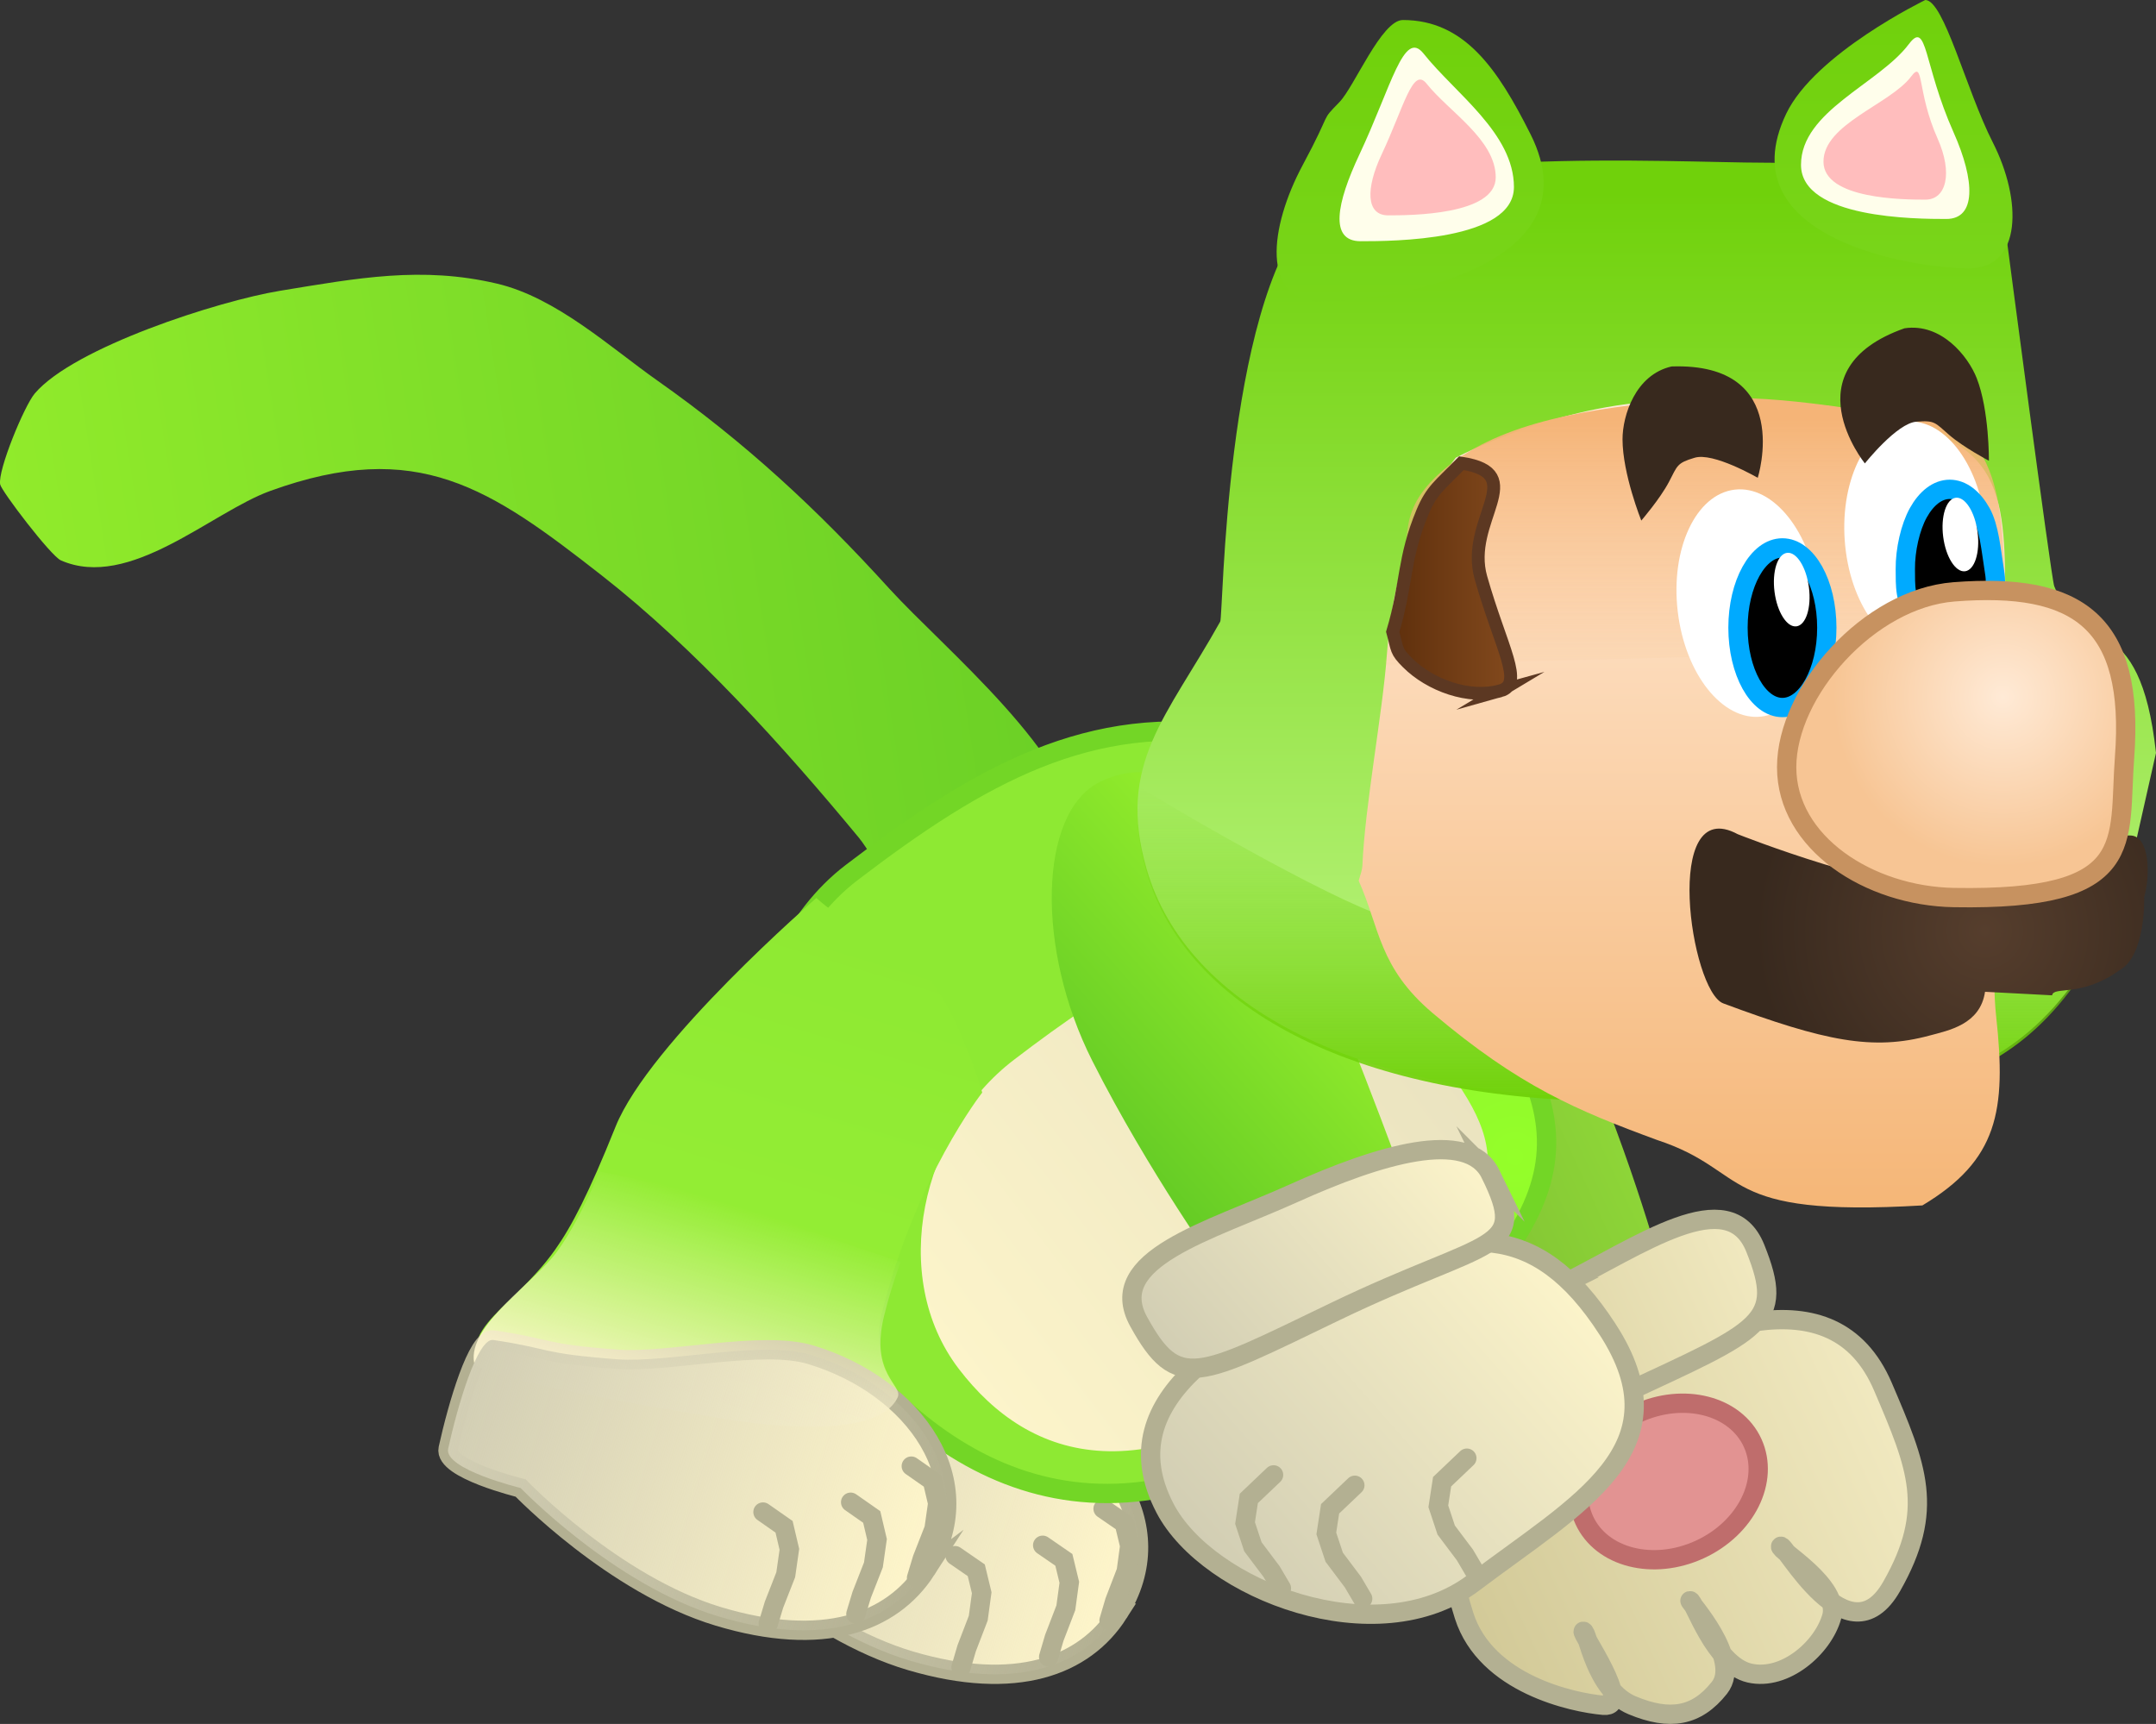 <svg version="1.1" xmlns="http://www.w3.org/2000/svg" xmlns:xlink="http://www.w3.org/1999/xlink" width="167.499" height="133.927" viewBox="0,0,167.499,133.927"><rect x="0" y="0" width="167.499" height="133.927" fill="#333333" stroke="none"/><defs><linearGradient x1="148.554" y1="183.783" x2="226.328" y2="171.626" gradientUnits="userSpaceOnUse" id="color-1"><stop offset="0" stop-color="#91eb2b"/><stop offset="1" stop-color="#6bd026"/></linearGradient><linearGradient x1="251.159" y1="217.624" x2="268.629" y2="209.607" gradientUnits="userSpaceOnUse" id="color-2"><stop offset="0" stop-color="#7ebd31"/><stop offset="1" stop-color="#8ed638"/></linearGradient><linearGradient x1="259.612" y1="254.541" x2="293.355" y2="239.058" gradientUnits="userSpaceOnUse" id="color-3"><stop offset="0" stop-color="#d2c997"/><stop offset="1" stop-color="#f1e9c0"/></linearGradient><linearGradient x1="255.761" y1="238.957" x2="282.666" y2="226.611" gradientUnits="userSpaceOnUse" id="color-4"><stop offset="0" stop-color="#d2c997"/><stop offset="1" stop-color="#f1e9c0"/></linearGradient><linearGradient x1="225.582" y1="203.052" x2="212.227" y2="248.386" gradientUnits="userSpaceOnUse" id="color-5"><stop offset="0" stop-color="#6ed226"/><stop offset="1" stop-color="#8be62a"/></linearGradient><linearGradient x1="217.799" y1="226.406" x2="212.582" y2="244.118" gradientUnits="userSpaceOnUse" id="color-6"><stop offset="0" stop-color="#f6efca" stop-opacity="0"/><stop offset="1" stop-color="#f6efca"/></linearGradient><linearGradient x1="196.57" y1="240.465" x2="233.827" y2="251.441" gradientUnits="userSpaceOnUse" id="color-7"><stop offset="0" stop-color="#d2ceb4"/><stop offset="1" stop-color="#d2ceb4" stop-opacity="0"/></linearGradient><radialGradient cx="263.497" cy="218.43" r="28.004" gradientUnits="userSpaceOnUse" id="color-8"><stop offset="0" stop-color="#94ff29"/><stop offset="1" stop-color="#8ee933"/></radialGradient><linearGradient x1="256.006" y1="207.815" x2="220.383" y2="235.027" gradientUnits="userSpaceOnUse" id="color-9"><stop offset="0" stop-color="#eae3c0"/><stop offset="1" stop-color="#fcf4ca"/></linearGradient><linearGradient x1="210.788" y1="200.288" x2="197.325" y2="244.898" gradientUnits="userSpaceOnUse" id="color-10"><stop offset="0" stop-color="#8ee933"/><stop offset="1" stop-color="#99f135"/></linearGradient><linearGradient x1="202.848" y1="222.238" x2="197.687" y2="239.339" gradientUnits="userSpaceOnUse" id="color-11"><stop offset="0" stop-color="#fff7d1" stop-opacity="0"/><stop offset="1" stop-color="#fff7d1"/></linearGradient><linearGradient x1="181.721" y1="236.873" x2="218.904" y2="248.095" gradientUnits="userSpaceOnUse" id="color-12"><stop offset="0" stop-color="#d2ceb4"/><stop offset="1" stop-color="#d2ceb4" stop-opacity="0"/></linearGradient><linearGradient x1="230.409" y1="215.822" x2="248.41" y2="199.894" gradientUnits="userSpaceOnUse" id="color-13"><stop offset="0" stop-color="#64cb25"/><stop offset="1" stop-color="#97ef2c"/></linearGradient><linearGradient x1="240.859" y1="251.291" x2="267.462" y2="227.752" gradientUnits="userSpaceOnUse" id="color-14"><stop offset="0" stop-color="#d1cdb3"/><stop offset="1" stop-color="#fcf4ca"/></linearGradient><linearGradient x1="237.495" y1="235.467" x2="258.893" y2="216.534" gradientUnits="userSpaceOnUse" id="color-15"><stop offset="0" stop-color="#d1cdb3"/><stop offset="1" stop-color="#fcf4ca"/></linearGradient><linearGradient x1="274.518" y1="143.499" x2="274.518" y2="210.422" gradientUnits="userSpaceOnUse" id="color-16"><stop offset="0" stop-color="#70d10b"/><stop offset="1" stop-color="#bbf581"/></linearGradient><linearGradient x1="272.687" y1="189.737" x2="272.687" y2="214.172" gradientUnits="userSpaceOnUse" id="color-17"><stop offset="0" stop-color="#70d10a" stop-opacity="0"/><stop offset="1" stop-color="#70d10a"/></linearGradient><linearGradient x1="266.759" y1="160.988" x2="266.759" y2="222.348" gradientUnits="userSpaceOnUse" id="color-18"><stop offset="0" stop-color="#ffead6"/><stop offset="1" stop-color="#f5b677"/></linearGradient><linearGradient x1="266.643" y1="161.136" x2="266.643" y2="181.018" gradientUnits="userSpaceOnUse" id="color-19"><stop offset="0" stop-color="#f5b477"/><stop offset="1" stop-color="#f5b477" stop-opacity="0"/></linearGradient><linearGradient x1="252.691" y1="172.562" x2="263.171" y2="172.562" gradientUnits="userSpaceOnUse" id="color-20"><stop offset="0" stop-color="#5a2c0a"/><stop offset="1" stop-color="#82491d"/></linearGradient><radialGradient cx="299.995" cy="200.856" r="17.799" gradientUnits="userSpaceOnUse" id="color-21"><stop offset="0" stop-color="#563e2d"/><stop offset="1" stop-color="#38291e"/></radialGradient><radialGradient cx="301.385" cy="182.689" r="13.171" gradientUnits="userSpaceOnUse" id="color-22"><stop offset="0" stop-color="#ffead6"/><stop offset="1" stop-color="#f7c594"/></radialGradient><linearGradient x1="255.344" y1="130.099" x2="255.344" y2="151.968" gradientUnits="userSpaceOnUse" id="color-23"><stop offset="0" stop-color="#70d10b"/><stop offset="1" stop-color="#79d51a"/></linearGradient><linearGradient x1="292.897" y1="128.545" x2="292.897" y2="149.398" gradientUnits="userSpaceOnUse" id="color-24"><stop offset="0" stop-color="#70d10b"/><stop offset="1" stop-color="#79d51a"/></linearGradient></defs><g transform="translate(-145.789,-128.545)"><g data-paper-data="{&quot;isPaintingLayer&quot;:true}" fill-rule="nonzero" stroke-linejoin="miter" stroke-miterlimit="10" stroke-dasharray="" stroke-dashoffset="0" style="mix-blend-mode: normal"><path d="M229.788,193.965c0.021,0.327 -0.003,0.64 -0.065,0.941c-0.239,3.411 -2.803,6.328 -6.325,6.878c-1.606,0.251 -3.173,-0.028 -4.523,-0.706c-1.931,0.105 -5.212,-6.063 -6.346,-7.435c-5.866,-7.095 -12.76,-14.736 -19.987,-20.39c-8.672,-6.784 -14.315,-10.719 -25.768,-6.565c-4.565,1.656 -10.931,7.737 -16.255,5.391c-0.783,-0.345 -4.627,-5.391 -4.719,-5.905c-0.195,-1.095 1.874,-6.101 2.692,-7.063c3.033,-3.572 14.261,-7.19 19.08,-7.98c6.003,-0.984 10.985,-1.923 16.821,-0.553c4.62,1.085 8.817,4.963 12.462,7.529c6.871,4.838 12.432,10.015 18.015,16.157c4.267,4.694 14.491,12.982 14.916,19.701z" data-paper-data="{&quot;origPos&quot;:null,&quot;origRot&quot;:0,&quot;index&quot;:null}" fill="url(#color-1)" stroke="none" stroke-width="0.5" stroke-linecap="butt"/><g data-paper-data="{&quot;origPos&quot;:null,&quot;origRot&quot;:0}" stroke-linecap="butt"><path d="M251.563,196.428c4.862,-2.15 13.181,4.398 17.118,13.3c3.937,8.902 6.35,17.953 6.35,17.953l-14.515,6.619c0,0 -7.86,-13.168 -11.027,-20.328c-3.937,-8.902 -2.788,-15.394 2.074,-17.544z" data-paper-data="{&quot;origRot&quot;:0,&quot;origPos&quot;:null}" fill="url(#color-2)" stroke="none" stroke-width="0"/><g data-paper-data="{&quot;origPos&quot;:null}" stroke="#b3b092" stroke-width="1.5"><path d="M269.155,236.082c8.404,-4.187 19.033,-8.901 22.922,0.2c2.659,6.223 4.07,9.533 0.678,15.5c-3.392,5.967 -8.362,-3.428 -8.628,-3.107c-0.226,0.272 4.647,3.058 3.969,5.465c-0.677,2.406 -3.631,5.001 -6.375,4.382c-2.744,-0.619 -4.343,-5.701 -4.639,-5.622c-0.108,0.029 4.059,4.527 2.286,6.766c-1.773,2.239 -3.846,2.579 -6.773,1.36c-2.926,-1.219 -3.447,-5.799 -3.803,-5.751c-0.275,0.037 3.938,5.956 1.575,5.75c-2.362,-0.206 -9.129,-1.636 -10.832,-6.959c-3.16,-9.885 1.215,-13.796 9.619,-17.983z" data-paper-data="{&quot;origRot&quot;:0}" fill="url(#color-3)"/><path d="M266.812,228.513c6.492,-3.224 13.271,-8.169 15.347,-2.991c2.322,5.792 0.468,6.299 -10.272,11.305c-12.234,5.703 -13.066,8.802 -15.92,2.577c-1.667,-3.635 4.353,-7.667 10.846,-10.891z" data-paper-data="{&quot;origRot&quot;:0}" fill="url(#color-4)"/></g><path d="M272.981,238.349c3.612,-1.657 7.626,-0.634 8.966,2.287c1.34,2.92 -0.502,6.631 -4.113,8.288c-3.612,1.657 -7.626,0.634 -8.966,-2.287c-1.34,-2.92 0.502,-6.631 4.113,-8.288z" fill="#e29392" stroke="#bf6d6c" stroke-width="1.5"/></g><g data-paper-data="{&quot;origPos&quot;:null,&quot;origRot&quot;:0}"><path d="M229.071,234.084c-1.098,4.612 3.328,7.849 2.874,8.824c-1.839,3.944 -4.586,6.296 -11.752,6.297c-8.877,0 -15.128,-2.454 -21.137,-9.072c-4.092,-4.507 1.066,-5.841 4.632,-10.952c1.28,-1.834 2.567,-4.346 4.634,-9.593c2.584,-6.56 9.692,-17.802 9.692,-17.802c0,0 5.353,0.699 10.425,2.108c5.001,1.448 9.345,5.037 9.345,5.037c0,0 -6.175,14.492 -8.713,25.153z" data-paper-data="{&quot;origPos&quot;:null}" fill="url(#color-5)" stroke="none" stroke-width="0" stroke-linecap="butt"/><path d="M232.679,253.861c-2.649,4.156 -7.986,6.112 -16.132,3.713c-8.145,-2.399 -15.415,-9.868 -15.415,-9.868c0,0 -5.992,-1.415 -5.649,-3.02c0.71,-3.322 2.216,-8.64 3.452,-8.465c4.564,0.649 3.557,1.02 9.652,1.436c3.947,0.269 11.214,-1.571 15.003,-0.455c8.145,2.399 13.449,9.816 9.088,16.659z" data-paper-data="{&quot;origPos&quot;:null}" fill="#fff6cb" stroke="#b3b092" stroke-width="1.5" stroke-linecap="butt"/><path d="M229.071,234.084c-1.098,4.612 1.935,5.541 1.48,6.516c-1.839,3.944 -11.374,0.46 -11.374,0.46c0,0 -6.048,-0.158 -19.785,-0.827c-4.092,-4.507 0.729,-5.94 4.295,-11.051c0.945,-1.354 1.895,-3.079 3.159,-6.002c2.668,0.873 5.356,1.708 8.094,2.424c4.908,1.283 9.855,4.158 14.966,4.497c-0.735,2.332 -0.32,1.814 -0.836,3.983z" data-paper-data="{&quot;origPos&quot;:null}" fill="url(#color-6)" stroke="none" stroke-width="0" stroke-linecap="butt"/><path d="M232.679,253.861c-2.649,4.156 -7.986,6.112 -16.132,3.713c-8.145,-2.399 -15.415,-9.868 -15.415,-9.868c0,0 -5.992,-1.415 -5.649,-3.02c0.71,-3.322 2.216,-8.64 3.452,-8.465c4.564,0.649 3.557,1.02 9.652,1.436c3.947,0.269 11.214,-1.571 15.003,-0.455c8.145,2.399 13.449,9.816 9.088,16.659z" data-paper-data="{&quot;origPos&quot;:null}" fill="url(#color-7)" stroke="#b3b092" stroke-width="0" stroke-linecap="butt"/><path d="M219.988,249.399l1.647,1.134l0.423,1.747l-0.269,1.976l-0.896,2.332l-0.44,1.493" fill="none" stroke="#b3b092" stroke-width="1.5" stroke-linecap="round"/><path d="M226.793,248.591l1.647,1.134l0.423,1.747l-0.269,1.976l-0.896,2.332l-0.44,1.493" fill="none" stroke="#b3b092" stroke-width="1.5" stroke-linecap="round"/><path d="M231.486,245.754l1.647,1.134l0.423,1.747l-0.269,1.976l-0.896,2.332l-0.44,1.493" fill="none" stroke="#b3b092" stroke-width="1.5" stroke-linecap="round"/></g><g data-paper-data="{&quot;origPos&quot;:null,&quot;origRot&quot;:0}" stroke-linecap="butt"><path d="M252.224,236.041c-18.76,14.823 -32.364,8.222 -41.584,-3.848c-9.219,-12.069 -7.808,-28.892 1.309,-35.857c9.891,-7.555 18.565,-12.522 30.022,-10.574c8.536,1.451 11.885,10.382 16.871,16.909c9.219,12.069 11.77,18.84 -6.619,33.369z" data-paper-data="{&quot;origPos&quot;:null}" fill="url(#color-8)" stroke="#73d626" stroke-width="1.5"/><path d="M249.725,233.562c-14.833,11.624 -23.97,8.498 -29.452,1.32c-5.482,-7.177 -2.9,-18.513 4.287,-24.003c7.797,-5.956 14.479,-10.073 22.511,-9.846c5.984,0.17 7.551,5.805 10.516,9.686c5.482,7.177 6.678,11.448 -7.861,22.842z" fill="url(#color-9)" stroke="#d2ceb4" stroke-width="0"/></g><g data-paper-data="{&quot;origPos&quot;:null,&quot;origRot&quot;:0}"><path d="M214.263,230.707c-1.129,4.605 3.276,7.871 2.815,8.843c-1.865,3.932 -4.627,6.266 -11.794,6.219c-8.877,-0.059 -15.112,-2.554 -21.076,-9.211c-4.062,-4.534 1.104,-5.834 4.704,-10.921c1.292,-1.825 2.596,-4.329 4.698,-9.562c2.628,-6.543 15.603,-17.769 15.603,-17.769c0,0 2.277,2.13 6.801,4.493c3.57,1.865 6.083,10.625 6.083,10.625c0,0 -5.225,6.64 -7.833,17.284z" data-paper-data="{&quot;origPos&quot;:null}" fill="url(#color-10)" stroke="none" stroke-width="0" stroke-linecap="butt"/><path d="M217.74,250.507c-2.676,4.138 -8.027,6.059 -16.156,3.606c-8.129,-2.453 -15.349,-9.97 -15.349,-9.97c0,0 -5.982,-1.455 -5.628,-3.057c0.732,-3.317 2.273,-8.626 3.508,-8.442c4.56,0.679 3.55,1.044 9.642,1.5c3.945,0.296 11.225,-1.496 15.005,-0.355c8.129,2.453 13.384,9.905 8.977,16.719z" data-paper-data="{&quot;origPos&quot;:null}" fill="#fff6cb" stroke="#b3b092" stroke-width="1.5" stroke-linecap="butt"/><path d="M214.473,230.77c-1.129,4.605 1.512,5.371 1.051,6.343c-1.865,3.932 -14.039,1.56 -14.039,1.56c0,0 -18.626,-2.941 -18.862,-4.262c-0.524,-2.939 4.768,-6.265 6.499,-8.711c0.971,-1.372 1.949,-3.128 3.268,-6.138c8.033,1.472 15.583,4.48 23.368,7.012c-0.503,1.387 -0.942,2.795 -1.285,4.197z" fill="url(#color-11)" stroke="none" stroke-width="0" stroke-linecap="butt"/><path d="M217.74,250.507c-2.676,4.138 -8.027,6.059 -16.156,3.606c-8.129,-2.453 -15.349,-9.97 -15.349,-9.97c0,0 -5.982,-1.455 -5.628,-3.057c0.732,-3.317 2.273,-8.626 3.508,-8.442c4.56,0.679 3.55,1.044 9.642,1.5c3.945,0.296 11.225,-1.496 15.005,-0.355c8.129,2.453 13.384,9.905 8.977,16.719z" data-paper-data="{&quot;origPos&quot;:null}" fill="url(#color-12)" stroke="#b3b092" stroke-width="0" stroke-linecap="butt"/><path d="M205.064,246.011l1.639,1.145l0.412,1.75l-0.282,1.974l-0.911,2.326l-0.45,1.49" fill="none" stroke="#b3b092" stroke-width="1.5" stroke-linecap="round"/><path d="M211.875,245.248l1.639,1.145l0.412,1.75l-0.282,1.974l-0.911,2.326l-0.45,1.49" fill="none" stroke="#b3b092" stroke-width="1.5" stroke-linecap="round"/><path d="M216.586,242.443l1.639,1.145l0.412,1.75l-0.282,1.974l-0.911,2.326l-0.45,1.49" fill="none" stroke="#b3b092" stroke-width="1.5" stroke-linecap="round"/></g><g data-paper-data="{&quot;origPos&quot;:null,&quot;origRot&quot;:0}"><path d="M246.096,198.81c3.536,6.985 8.748,21.408 8.748,21.408l-14.316,7.041c0,0 -5.476,-7.599 -9.871,-16.284c-4.396,-8.685 -4.194,-19.27 0.549,-21.671c4.743,-2.401 10.495,0.822 14.89,9.507z" data-paper-data="{&quot;origRot&quot;:0,&quot;origPos&quot;:null}" fill="url(#color-13)" stroke="none" stroke-width="0" stroke-linecap="butt"/><path d="M270.671,231.798c6.048,9.324 -2.228,13.523 -10.401,19.701c-7.49,5.661 -20.647,0.583 -23.97,-5.782c-4.58,-8.773 5.8,-14.014 14.362,-17.865c8.562,-3.852 14.361,-4.76 20.008,3.946z" data-paper-data="{&quot;origRot&quot;:0,&quot;origPos&quot;:null}" fill="url(#color-14)" stroke="#b3b092" stroke-width="1.5" stroke-linecap="butt"/><path d="M261.587,219.75c3.01,6.152 0.085,4.832 -12.077,10.688c-10.676,5.14 -12.243,6.255 -15.254,0.789c-2.692,-4.886 5.427,-7 12.034,-9.982c6.607,-2.982 13.54,-5.087 15.297,-1.495z" data-paper-data="{&quot;origRot&quot;:0,&quot;origPos&quot;:null}" fill="url(#color-15)" stroke="#b3b092" stroke-width="1.5" stroke-linecap="butt"/><path d="M260.357,250.634l-0.761,-1.293l-1.452,-1.93l-0.612,-1.844l0.294,-1.914l1.922,-1.828" data-paper-data="{&quot;index&quot;:null,&quot;origRot&quot;:0}" fill="none" stroke="#b3b092" stroke-width="1.5" stroke-linecap="round"/><path d="M251.655,252.74l-0.761,-1.293l-1.452,-1.93l-0.612,-1.844l0.294,-1.914l1.922,-1.828" data-paper-data="{&quot;index&quot;:null,&quot;origRot&quot;:0}" fill="none" stroke="#b3b092" stroke-width="1.5" stroke-linecap="round"/><path d="M245.341,251.933l-0.761,-1.293l-1.452,-1.93l-0.612,-1.844l0.294,-1.914l1.922,-1.828" data-paper-data="{&quot;index&quot;:null,&quot;origRot&quot;:0}" fill="none" stroke="#b3b092" stroke-width="1.5" stroke-linecap="round"/></g><g data-paper-data="{&quot;origPos&quot;:null}"><path d="M310.954,197.37c-7.678,18.585 -19.249,16.479 -39.301,16.479c-20.052,0 -33.684,-7.005 -36.79,-17.819c-2.343,-8.159 1.588,-11.783 5.725,-19.196c0.236,-0.423 0.346,-24.313 6.895,-31.691c4.76,-5.362 28.259,-3.959 35.429,-3.959c0,0 13.362,-0.154 18.742,5.655c0,0 3.492,26.628 3.726,27.238c2.02,5.269 6.657,1.449 7.907,12.959z" data-paper-data="{&quot;origPos&quot;:null}" fill="url(#color-16)" stroke="none" stroke-width="0" stroke-linecap="butt"/><path d="M271.653,214.1c-20.052,0 -33.684,-7.005 -36.79,-17.819c-0.797,-2.776 -0.868,-4.795 -0.452,-6.544c3.389,2.137 16.428,9.636 19.79,10.233c13.833,2.458 20.917,1.61 34.365,1.753c13.447,0.142 13.881,-0.504 21.058,-1.166c-7.673,15.419 -19.044,13.543 -37.972,13.543z" data-paper-data="{&quot;origPos&quot;:null}" fill="url(#color-17)" stroke="none" stroke-width="0" stroke-linecap="butt"/><path d="M294.933,161.901c8.172,2.076 6.202,9.014 6.807,17.577c0.696,9.846 -1.614,21.241 -0.867,28.058c0.801,7.311 0.129,11.141 -5.733,14.654c-16.066,0.958 -13.236,-2.66 -20.621,-5.086c-6.255,-2.304 -10.69,-4.164 -17.408,-9.839c-4.219,-3.564 -4.124,-6.624 -5.765,-10.297c0.142,-0.467 0.276,-0.89 0.286,-1.152c0.191,-4.672 1.562,-11.791 1.9,-16.379c0.444,-6.023 2.049,-11.107 5.355,-15.333c0,0 7.953,-4.215 16.335,-4.401c15.561,-0.345 15.904,1.341 19.709,2.197z" data-paper-data="{&quot;origPos&quot;:null}" fill="url(#color-18)" stroke="none" stroke-width="0" stroke-linecap="butt"/><path d="M294.196,160.806c8.303,0.461 7.051,9.779 7.469,18.018c-1.379,0.216 -28.259,0.831 -48.446,1.421c0.573,-0.791 0.523,-4.418 1.433,-7.104c0.911,-2.686 -0.603,-4.932 3.544,-8.311c4.306,-3.509 11.061,-4.589 18.407,-5.223c7.346,-0.635 13.095,0.95 17.592,1.2z" data-paper-data="{&quot;origPos&quot;:null}" fill="url(#color-19)" stroke="none" stroke-width="0" stroke-linecap="butt"/><path d="M300.079,169.754c0.352,4.889 -1.818,9.029 -4.848,9.247c-3.03,0.218 -5.771,-3.568 -6.124,-8.457c-0.352,-4.889 1.818,-9.029 4.848,-9.247c3.03,-0.218 5.771,3.568 6.124,8.457z" data-paper-data="{&quot;origPos&quot;:null,&quot;origRot&quot;:0}" fill="#ffffff" stroke="none" stroke-width="0" stroke-linecap="butt"/><path d="M262.354,182.211c-2.437,0.677 -5.475,-0.44 -7.217,-2.185c-0.925,-0.926 -0.757,-0.976 -1.147,-2.397c1.121,-3.747 0.806,-5.694 2.315,-9.302c0.707,-1.689 1.302,-2.044 3.022,-3.799c5.377,0.817 0.236,4.405 1.515,8.904c1.556,5.474 3.398,8.256 1.511,8.78z" data-paper-data="{&quot;origPos&quot;:null}" fill="url(#color-20)" stroke="#5c3822" stroke-width="1" stroke-linecap="butt"/><path d="M287.056,174.758c0.571,4.868 -1.412,9.101 -4.429,9.455c-3.017,0.354 -5.925,-3.306 -6.496,-8.174c-0.571,-4.868 1.412,-9.101 4.429,-9.455c3.017,-0.354 5.925,3.306 6.496,8.174z" data-paper-data="{&quot;origPos&quot;:null,&quot;origRot&quot;:0}" fill="#ffffff" stroke="none" stroke-width="0" stroke-linecap="butt"/><path d="M284.263,171.11c0.952,0 1.814,0.695 2.439,1.817c0.624,1.122 1.011,2.672 1.011,4.383c0,1.711 -0.387,3.261 -1.011,4.383c-0.625,1.122 -1.487,1.817 -2.439,1.817c-0.952,0 -1.814,-0.695 -2.439,-1.817c-0.624,-1.122 -1.011,-2.672 -1.011,-4.383c0,-1.711 0.387,-3.261 1.011,-4.383c0.625,-1.122 1.487,-1.817 2.439,-1.817z" data-paper-data="{&quot;origPos&quot;:null}" id="ID0.2989244391210377" fill="#000000" stroke="#00aaff" stroke-width="1.5" stroke-linecap="butt"/><path d="M297.263,166.56c0.952,0 1.814,0.695 2.439,1.817c0.624,1.122 0.775,2.904 1.011,4.383c0.083,0.539 0.233,1.323 -0.15,1.8c-0.483,0.577 -1.281,0.853 -2,1.1c-1.256,0.26 -2.748,1.037 -3.85,0.4c-0.966,-0.58 -0.89,-2.138 -0.9,-3.3c-0.013,-1.501 0.387,-3.261 1.011,-4.383c0.625,-1.122 1.487,-1.817 2.439,-1.817z" data-paper-data="{&quot;origPos&quot;:null}" id="ID0.2989244391210377" fill="#000000" stroke="#00aaff" stroke-width="1.5" stroke-linecap="round"/><path d="M300.005,205.594c-0.371,2.548 -2.845,3.003 -4.291,3.395c-4.412,1.196 -8.123,0.455 -16.039,-2.492c-2.563,-0.954 -4.783,-16.331 1.116,-13.147c0,0 11.959,4.756 17.93,4.416c0,0 9.639,-4.511 12.626,-4.313c1.482,0.098 1.491,3.203 1.024,4.771c0,0 0.152,4.558 -1.921,5.696c-2.982,2.144 -5.125,1.21 -5.232,1.948z" data-paper-data="{&quot;origPos&quot;:null}" fill="url(#color-21)" stroke="none" stroke-width="0" stroke-linecap="butt"/><path d="M310.844,187.399c-0.5,6.618 1.127,11.125 -13.25,10.875c-6.626,-0.115 -13,-4.257 -13,-10.125c0,-5.868 6.393,-13.11 13,-13.625c9.627,-0.75 14.05,2.287 13.25,12.875z" data-paper-data="{&quot;origPos&quot;:null}" fill="url(#color-22)" stroke="#c79260" stroke-width="1.5" stroke-linecap="butt"/><path d="M284.622,171.494c0.369,-0.047 0.744,0.23 1.052,0.716c0.308,0.486 0.549,1.18 0.65,1.968c0.101,0.788 0.042,1.521 -0.133,2.068c-0.176,0.548 -0.469,0.91 -0.838,0.958c-0.369,0.047 -0.744,-0.23 -1.052,-0.716c-0.308,-0.486 -0.549,-1.18 -0.65,-1.968c-0.101,-0.788 -0.042,-1.521 0.133,-2.068c0.176,-0.548 0.469,-0.91 0.838,-0.958z" data-paper-data="{&quot;origPos&quot;:null,&quot;origRot&quot;:0}" id="ID0.2989244391210377" fill="#ffffff" stroke="#00aaff" stroke-width="0" stroke-linecap="butt"/><path d="M297.725,167.215c0.369,-0.047 0.744,0.23 1.052,0.716c0.308,0.486 0.549,1.18 0.65,1.968c0.101,0.788 0.042,1.521 -0.133,2.068c-0.176,0.548 -0.469,0.91 -0.838,0.958c-0.369,0.047 -0.744,-0.23 -1.052,-0.716c-0.308,-0.486 -0.549,-1.18 -0.65,-1.968c-0.101,-0.788 -0.042,-1.521 0.133,-2.068c0.176,-0.548 0.469,-0.91 0.838,-0.958z" data-paper-data="{&quot;origPos&quot;:null,&quot;origRot&quot;:0}" id="ID0.2989244391210377" fill="#ffffff" stroke="#00aaff" stroke-width="0" stroke-linecap="butt"/><g data-paper-data="{&quot;origPos&quot;:null}" stroke="none" stroke-width="0" stroke-linecap="butt"><path d="M264.688,138.956c5.31,10.564 -11.433,13.012 -16.206,13.012c-4.774,0 -4.076,-5.778 -1.482,-10.606c2.377,-4.425 1.301,-3.29 2.851,-4.887c1.165,-1.201 3.265,-6.375 4.928,-6.375c4.774,0 7.357,3.778 9.909,8.857z" data-paper-data="{&quot;origPos&quot;:null}" fill="url(#color-23)"/><path d="M263.406,143.079c0,4.181 -9.464,4.206 -11.912,4.206c-2.448,0 -1.872,-2.954 -0.097,-6.729c2.493,-5.302 3.453,-9.782 4.987,-7.85c2.448,3.084 7.023,6.193 7.023,10.374z" data-paper-data="{&quot;origPos&quot;:null}" fill="#fffeeb"/><path d="M261.992,142.324c0,2.934 -6.641,2.951 -8.359,2.951c-1.718,0 -1.756,-2.073 -0.51,-4.721c1.749,-3.72 2.423,-6.864 3.499,-5.508c1.718,2.164 5.37,4.345 5.37,7.279z" data-paper-data="{&quot;origPos&quot;:null}" fill="#ffbdbd"/></g><g stroke="none" stroke-width="0" stroke-linecap="butt"><path d="M295.363,128.545c1.455,0 3.166,6.978 5.246,11.063c2.269,4.457 2.304,9.79 -1.873,9.79c-4.177,0 -18.827,-2.26 -14.181,-12.011c2.234,-4.688 10.809,-8.842 10.809,-8.842z" data-paper-data="{&quot;index&quot;:null,&quot;origPos&quot;:null}" fill="url(#color-24)"/><path d="M294.083,131.977c1.453,-1.931 1.115,1.548 3.478,6.85c1.683,3.775 1.76,6.729 -0.56,6.729c-2.321,0 -11.292,-0.025 -11.292,-4.206c0,-4.181 6.054,-6.29 8.374,-9.374z" data-paper-data="{&quot;origPos&quot;:null,&quot;index&quot;:null}" fill="#fffeeb"/><path d="M294.261,134.491c1.02,-1.355 0.41,1.121 2.068,4.842c1.181,2.649 0.676,4.721 -0.952,4.721c-1.628,0 -7.923,-0.017 -7.923,-2.951c0,-2.934 5.179,-4.448 6.808,-6.612z" data-paper-data="{&quot;origPos&quot;:null,&quot;index&quot;:null}" fill="#ffbdbd"/></g><path d="M277.426,164.111c-1.376,0.41 -1.311,0.605 -1.978,1.875c-0.689,1.311 -2.147,3 -2.147,3c0,0 -1.458,-3.627 -1.458,-6.319c0,-1.828 0.993,-5.014 3.811,-5.653c9.531,-0.321 6.694,8.651 6.694,8.651c0,0 -3.477,-2.023 -4.922,-1.553z" data-paper-data="{&quot;origPos&quot;:null}" fill="#38291e" stroke="none" stroke-width="0" stroke-linecap="butt"/><path d="M294.687,161.305c-1.516,0.089 -4.016,3.241 -4.016,3.241c0,0 -5.915,-7.319 3.077,-10.497c2.857,-0.433 4.944,2.171 5.611,3.874c0.982,2.507 0.948,6.416 0.948,6.416c0,0 -1.973,-1.04 -3.093,-2.01c-1.085,-0.94 -1.096,-1.144 -2.526,-1.025z" data-paper-data="{&quot;origPos&quot;:null,&quot;index&quot;:null,&quot;origRot&quot;:0}" fill="#38291e" stroke="none" stroke-width="0" stroke-linecap="butt"/></g></g></g></svg>